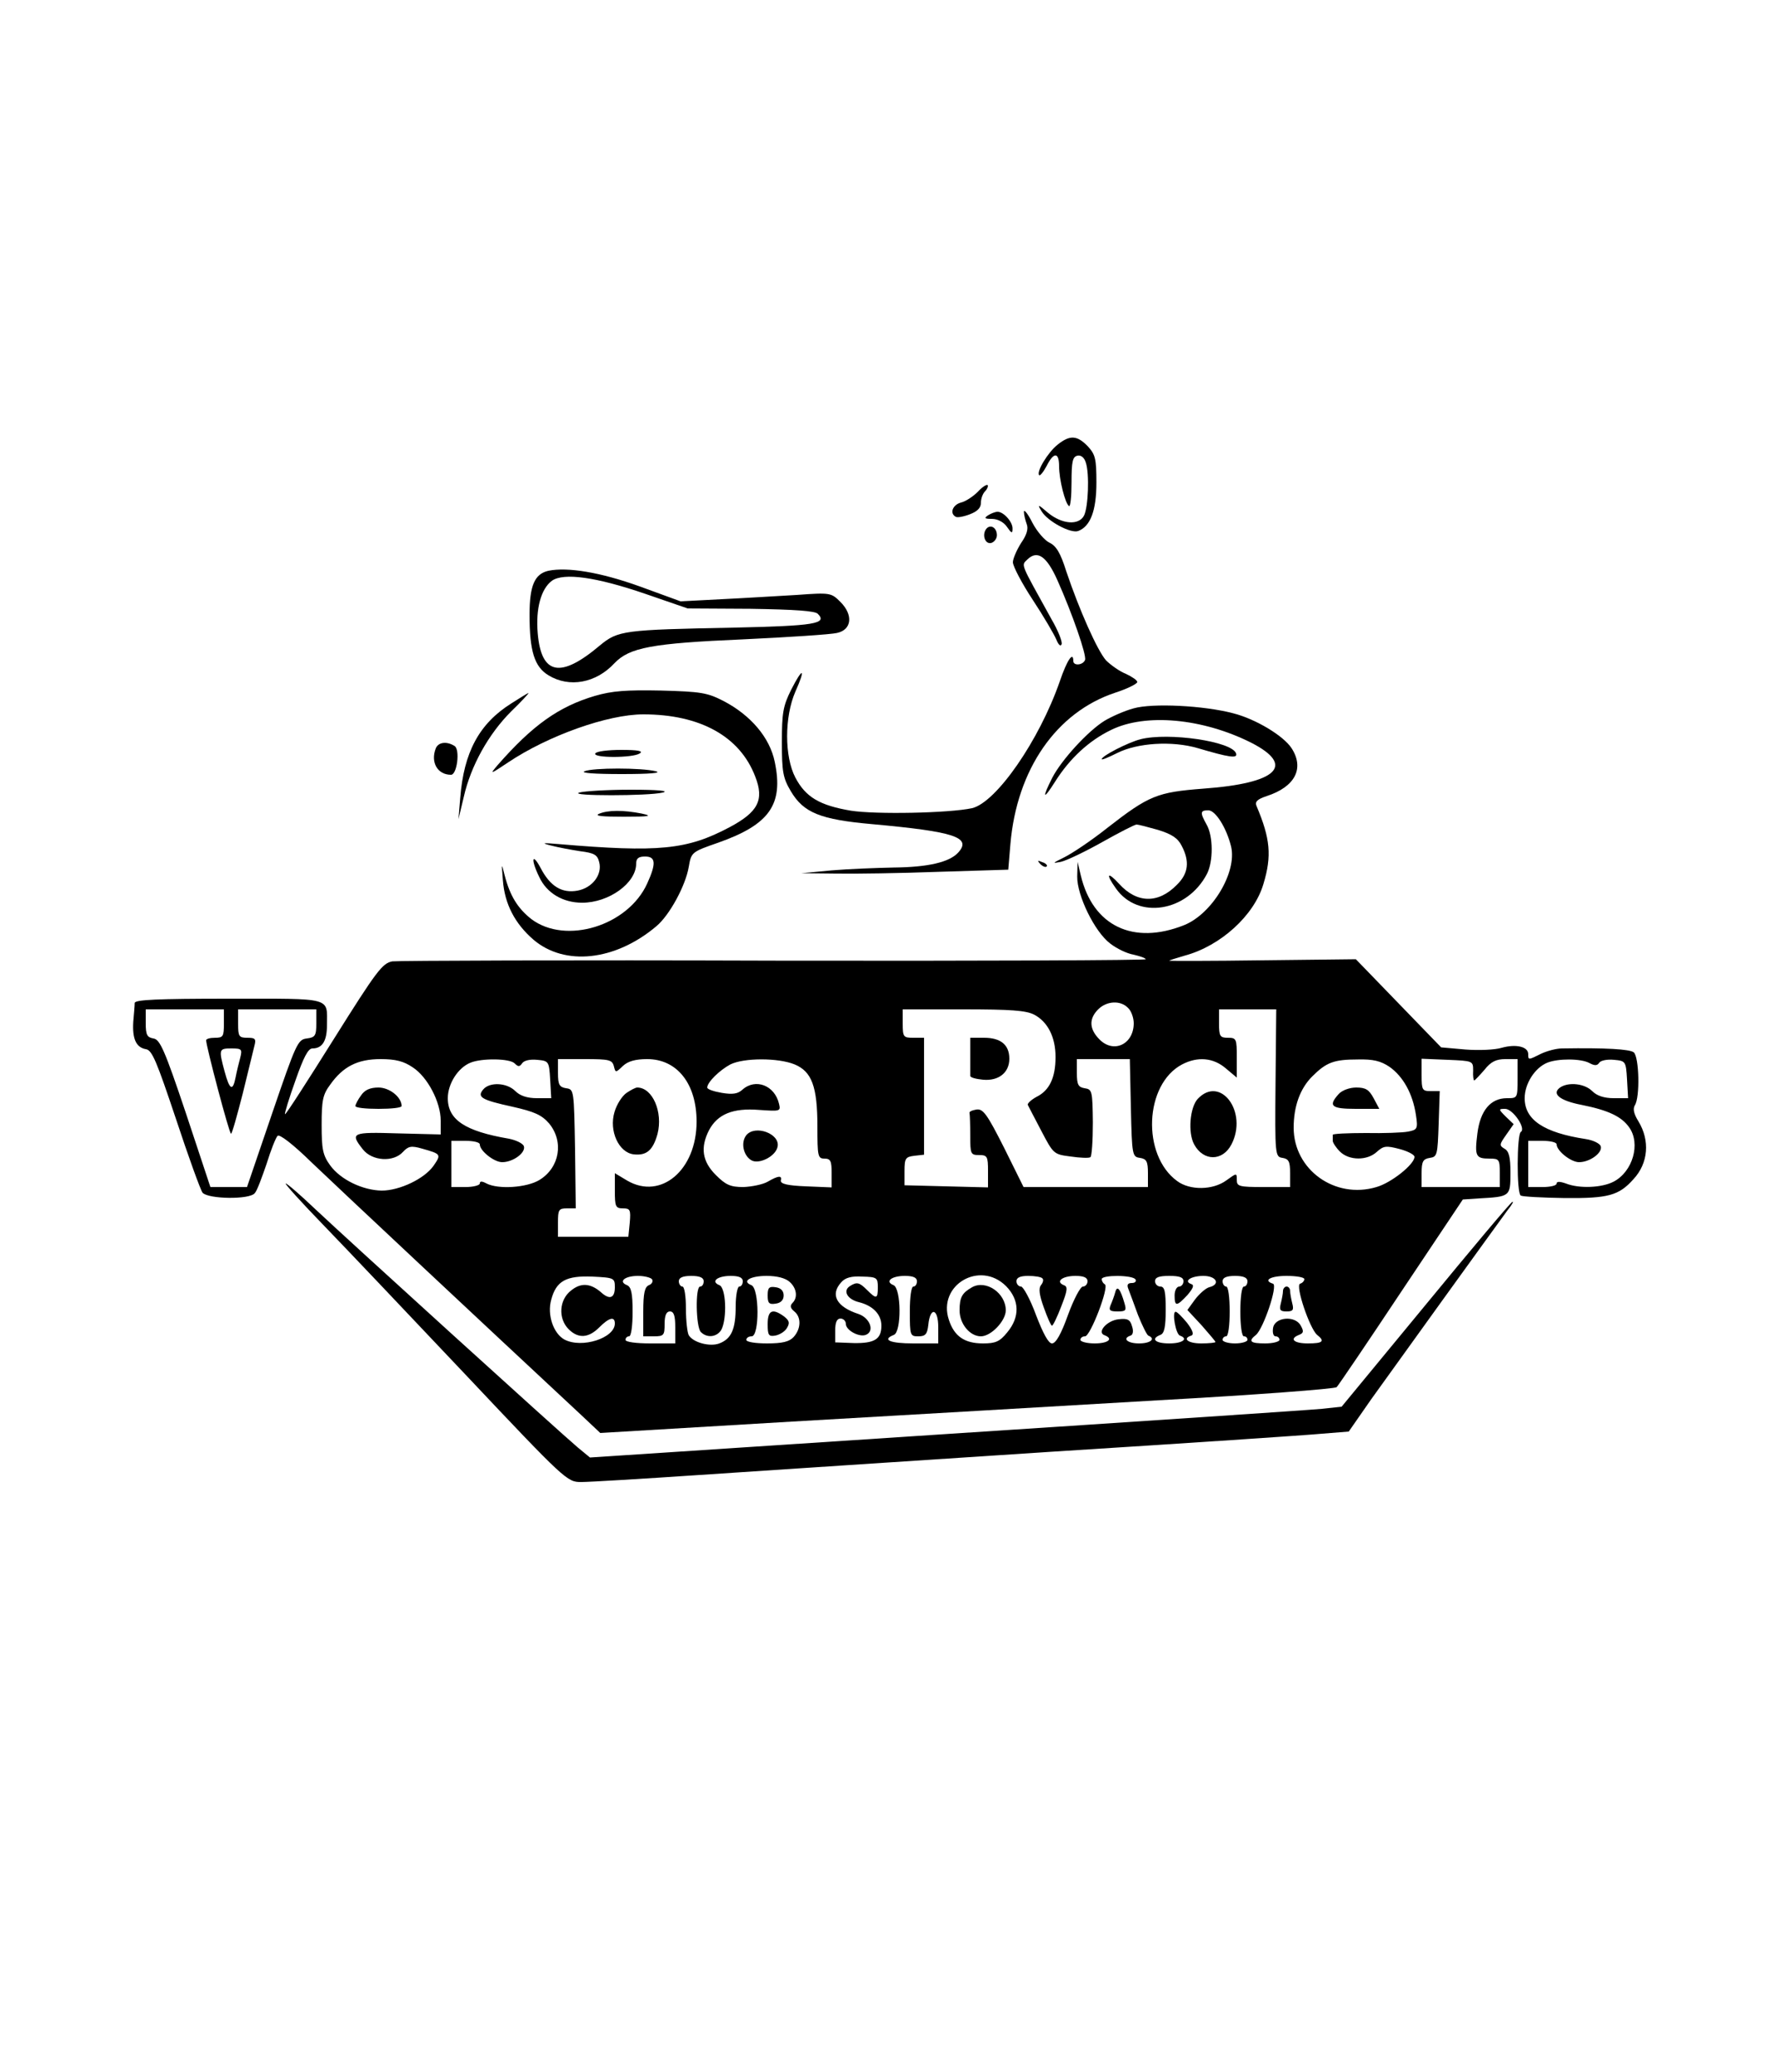 <?xml version="1.0" standalone="no"?>
<!DOCTYPE svg PUBLIC "-//W3C//DTD SVG 20010904//EN"
 "http://www.w3.org/TR/2001/REC-SVG-20010904/DTD/svg10.dtd">
<svg version="1.0" xmlns="http://www.w3.org/2000/svg"
 width="500pt" height="583pt" viewBox="0 0 500 583"
 preserveAspectRatio="xMidYMid meet">

<g transform="translate(0,583) scale(0.1,-0.1)"
fill="#000000" stroke="none">
<path d="M2976 4579 c-27 -21 -61 -77 -52 -86 2 -3 12 9 21 26 20 40 35 39 35
-1 0 -37 17 -105 28 -112 4 -2 7 28 7 67 0 59 3 72 17 75 10 2 19 -6 23 -19
11 -32 7 -127 -5 -150 -15 -28 -62 -24 -101 8 -29 25 -31 25 -18 4 17 -28 82
-63 103 -55 34 13 51 57 51 136 0 67 -3 79 -24 102 -30 31 -50 33 -85 5z"/>
<path d="M2751 4446 c-13 -13 -34 -27 -47 -30 -23 -6 -33 -30 -15 -40 4 -3 22
0 40 7 21 8 31 18 31 32 0 12 5 26 12 33 6 6 9 14 7 17 -3 3 -16 -6 -28 -19z"/>
<path d="M2881 4390 c0 -8 4 -24 8 -35 5 -13 0 -30 -16 -53 -12 -19 -23 -44
-23 -54 0 -11 25 -59 56 -106 31 -47 60 -97 66 -111 6 -15 12 -21 15 -14 3 7
-10 39 -28 70 -90 163 -86 151 -68 169 28 27 54 9 84 -58 42 -94 83 -212 78
-225 -6 -15 -33 -17 -33 -3 0 29 -18 2 -38 -57 -58 -167 -179 -341 -247 -357
-65 -14 -271 -18 -341 -7 -88 15 -127 38 -156 93 -31 59 -31 171 0 242 30 67
21 70 -12 5 -23 -46 -26 -66 -26 -148 0 -82 3 -100 25 -137 36 -61 83 -80 230
-93 231 -21 280 -37 241 -80 -25 -27 -84 -41 -182 -42 -49 -1 -127 -4 -174 -8
l-85 -8 96 -1 c53 -1 184 1 291 5 l195 6 6 72 c18 210 129 371 295 426 34 11
62 25 62 30 0 5 -15 15 -32 23 -18 7 -43 25 -56 38 -24 27 -75 141 -112 251
-16 51 -28 71 -47 80 -13 6 -35 31 -48 56 -13 26 -24 39 -24 31z"/>
<path d="M2780 4380 c-12 -8 -9 -10 11 -10 16 0 33 -9 42 -22 13 -19 16 -20
16 -6 1 19 -25 48 -42 48 -7 0 -19 -5 -27 -10z"/>
<path d="M2777 4344 c-15 -15 -7 -45 11 -42 9 2 17 12 17 22 0 20 -16 31 -28
20z"/>
<path d="M1543 4224 c-39 -9 -53 -42 -53 -124 0 -103 14 -146 53 -170 59 -36
134 -22 186 34 42 44 105 56 361 67 129 6 249 14 265 18 42 9 46 51 10 87 -26
26 -28 27 -123 20 -54 -3 -149 -9 -212 -12 l-115 -6 -115 42 c-111 40 -203 55
-257 44z m273 -65 l119 -41 177 -1 c127 -2 181 -6 189 -14 28 -28 -9 -34 -237
-39 -310 -6 -325 -8 -376 -50 -111 -94 -165 -83 -175 34 -6 69 9 125 40 148
33 23 123 11 263 -37z"/>
<path d="M1674 3872 c-102 -30 -176 -83 -274 -195 -23 -27 -21 -26 30 8 112
75 280 135 380 135 160 0 272 -62 315 -175 26 -66 8 -100 -73 -143 -119 -63
-198 -71 -480 -47 -46 4 -50 3 -22 -4 19 -5 56 -12 82 -16 40 -5 49 -10 54
-31 9 -35 -19 -72 -61 -80 -44 -8 -77 12 -104 64 -24 45 -28 24 -4 -25 21 -46
67 -73 121 -73 75 0 152 55 152 110 0 15 7 20 25 20 30 0 32 -19 6 -76 -54
-119 -229 -173 -326 -100 -38 30 -60 65 -75 123 -9 36 -9 36 -5 -14 5 -67 34
-122 86 -167 88 -75 230 -60 346 38 37 31 82 114 91 167 7 41 8 42 83 68 144
51 184 107 159 227 -14 69 -68 132 -145 172 -45 23 -63 26 -175 29 -98 2 -138
-1 -186 -15z"/>
<path d="M1439 3851 c-91 -57 -134 -138 -144 -266 l-5 -60 15 63 c20 88 70
177 133 240 29 28 51 52 49 52 -2 0 -23 -13 -48 -29z"/>
<path d="M3190 3837 c-26 -7 -62 -23 -82 -35 -47 -29 -121 -110 -147 -160 -30
-59 -26 -65 8 -11 41 65 95 115 157 145 97 48 258 33 395 -36 125 -64 73 -114
-135 -129 -130 -10 -153 -19 -271 -111 -44 -35 -98 -71 -120 -82 -34 -17 -36
-18 -10 -13 17 4 69 29 117 56 48 27 91 49 96 49 5 0 32 -7 60 -15 39 -12 56
-23 67 -45 23 -44 19 -78 -14 -110 -52 -53 -112 -52 -162 3 -33 36 -39 29 -9
-13 62 -88 200 -66 256 41 18 35 18 106 -1 139 -19 34 -18 40 5 40 20 0 51
-49 64 -102 17 -72 -53 -189 -132 -221 -143 -57 -257 -3 -291 140 l-9 38 -1
-41 c-1 -53 49 -156 93 -189 18 -14 47 -28 65 -31 17 -4 33 -9 35 -13 2 -3
-467 -5 -1042 -4 -576 2 -1061 0 -1078 -2 -28 -5 -44 -26 -165 -219 -74 -118
-135 -213 -137 -211 -2 1 11 44 29 94 23 66 36 91 48 91 28 0 41 21 41 66 0
79 19 74 -276 74 -204 0 -264 -3 -265 -12 0 -7 -2 -31 -4 -53 -3 -48 8 -72 35
-77 18 -2 31 -35 85 -196 35 -106 69 -200 75 -208 16 -18 133 -20 147 -1 6 6
20 44 33 82 12 39 26 74 31 79 5 6 44 -24 96 -75 71 -68 483 -454 760 -712
l52 -49 538 32 c296 17 760 44 1032 60 271 15 497 32 502 37 5 5 87 126 182
269 l173 259 45 3 c88 5 89 5 89 72 0 44 -4 61 -17 68 -15 9 -14 12 5 39 l21
30 -22 21 c-21 21 -21 22 -2 22 22 0 60 -56 44 -65 -11 -8 -12 -172 0 -179 5
-3 60 -6 124 -7 122 -1 152 7 193 53 42 45 47 109 14 163 -13 21 -16 35 -10
45 15 23 12 136 -3 149 -12 9 -78 13 -202 11 -16 0 -42 -7 -59 -15 -36 -18
-36 -18 -36 -1 0 21 -34 29 -74 18 -19 -6 -65 -8 -103 -5 l-68 6 -120 124
-120 124 -263 -3 c-144 -2 -262 -2 -262 -1 0 1 19 7 43 14 101 27 196 113 222
202 24 79 19 128 -19 218 -6 13 1 20 28 29 80 26 107 78 70 135 -23 35 -101
82 -164 98 -83 22 -227 29 -280 14z m-16 -843 c9 -8 16 -28 16 -43 0 -59 -56
-86 -96 -46 -29 29 -31 58 -4 85 24 24 63 26 84 4z m-2544 -44 c0 -36 -2 -40
-25 -40 -14 0 -25 -3 -25 -7 0 -17 65 -263 70 -263 3 0 17 51 33 113 15 61 30
122 33 135 5 19 2 22 -20 22 -24 0 -26 4 -26 40 l0 40 110 0 110 0 0 -39 c0
-35 -3 -40 -27 -43 -25 -3 -30 -14 -97 -210 l-71 -208 -52 0 -51 0 -69 208
c-60 179 -73 207 -91 210 -18 3 -22 10 -22 43 l0 39 110 0 110 0 0 -40z m2280
25 c38 -20 60 -63 60 -119 0 -58 -17 -94 -53 -112 -15 -8 -27 -19 -25 -23 2
-4 19 -37 38 -73 34 -65 35 -66 82 -72 27 -4 52 -5 56 -2 4 2 7 46 7 98 -1 88
-2 93 -23 96 -18 3 -22 10 -22 43 l0 39 75 0 74 0 3 -137 c3 -135 4 -138 26
-141 18 -3 22 -10 22 -43 l0 -39 -175 0 -175 0 -55 111 c-48 95 -59 110 -78
107 -12 -2 -21 -6 -19 -10 1 -5 2 -33 2 -63 0 -52 1 -55 25 -55 23 0 25 -4 25
-45 l0 -46 -117 3 -118 3 0 40 c0 36 3 40 28 43 l27 3 0 165 0 164 -30 0 c-28
0 -30 2 -30 40 l0 40 170 0 c133 0 177 -3 200 -15z m679 -192 c-2 -205 -1
-208 20 -211 17 -3 21 -10 21 -43 l0 -39 -75 0 c-69 0 -75 2 -75 20 0 20 0 20
-29 -1 -38 -28 -103 -29 -139 -2 -100 73 -92 272 14 328 44 23 88 19 123 -11
l31 -26 0 56 c0 53 -1 56 -25 56 -22 0 -25 4 -25 40 l0 40 81 0 80 0 -2 -207z
m-2913 71 c-4 -15 -10 -39 -13 -55 -8 -41 -17 -36 -31 16 -17 63 -16 65 19 65
29 0 31 -2 25 -26z m485 -27 c42 -27 79 -98 79 -150 l0 -39 -120 3 c-130 4
-136 2 -99 -45 26 -33 86 -37 113 -7 15 16 23 18 54 9 53 -15 54 -16 32 -48
-26 -37 -96 -70 -146 -70 -54 1 -116 31 -145 71 -21 29 -24 46 -24 114 0 68 3
85 24 113 36 51 77 72 142 72 42 0 65 -6 90 -23z m287 11 c10 -10 14 -10 21 0
5 8 22 12 42 10 33 -3 34 -4 37 -55 l3 -53 -40 0 c-28 0 -48 7 -61 20 -24 24
-72 26 -90 5 -19 -22 -5 -30 82 -49 62 -14 82 -23 103 -47 42 -51 30 -124 -27
-159 -36 -22 -116 -27 -149 -10 -13 7 -19 7 -19 0 0 -5 -18 -10 -40 -10 l-40
0 0 65 0 65 40 0 c22 0 40 -4 40 -10 0 -18 40 -50 63 -50 31 0 67 27 61 45 -3
8 -22 17 -42 21 -123 21 -172 53 -172 114 0 41 29 86 64 100 32 13 110 12 124
-2z m279 -7 c5 -20 5 -20 26 0 14 13 35 19 68 19 84 0 139 -69 139 -176 0
-136 -100 -221 -195 -166 l-35 21 0 -49 c0 -45 2 -50 23 -50 20 0 22 -4 19
-40 l-4 -40 -99 0 -99 0 0 40 c0 36 2 40 25 40 l25 0 -2 168 c-3 165 -3 167
-25 170 -19 3 -23 10 -23 43 l0 39 76 0 c67 0 76 -2 81 -19z m509 4 c48 -20
64 -62 64 -175 0 -83 1 -90 20 -90 17 0 20 -7 20 -40 l0 -41 -72 3 c-52 2 -72
7 -71 16 4 15 -6 15 -37 -3 -14 -8 -45 -14 -68 -15 -37 0 -50 6 -78 34 -38 38
-44 77 -19 126 24 45 67 63 141 57 59 -4 61 -4 56 17 -12 52 -66 73 -103 40
-13 -12 -28 -14 -58 -9 -23 4 -41 10 -41 15 0 15 35 49 65 65 38 19 135 19
181 0z m1674 -7 c38 -27 65 -75 74 -135 6 -39 4 -42 -22 -47 -15 -3 -69 -5
-119 -4 -51 0 -93 -2 -93 -5 0 -4 0 -11 0 -17 0 -5 9 -19 20 -30 26 -26 77
-26 104 -1 19 17 26 18 64 8 23 -6 42 -16 42 -22 0 -21 -65 -73 -107 -85 -117
-35 -233 49 -233 167 0 60 18 110 52 144 40 40 61 48 129 48 42 1 64 -4 89
-21z m235 -10 c-1 -16 1 -28 3 -28 2 0 15 14 29 30 18 23 33 30 59 30 l34 0 0
-55 c0 -55 0 -55 -30 -55 -46 0 -75 -35 -83 -99 -8 -64 -5 -71 34 -71 27 0 29
-2 29 -40 l0 -40 -110 0 -110 0 0 39 c0 33 4 40 23 43 21 3 22 8 25 96 l3 92
-26 0 c-23 0 -25 3 -25 45 l0 46 73 -3 c71 -3 72 -3 72 -30z m327 21 c15 -8
22 -8 28 1 4 6 22 10 41 8 33 -3 34 -4 37 -55 l3 -53 -40 0 c-28 0 -48 7 -61
20 -21 21 -65 26 -89 11 -27 -18 -3 -38 60 -50 75 -15 112 -33 133 -63 33 -46
10 -125 -44 -153 -33 -17 -96 -20 -134 -5 -17 6 -26 6 -26 0 0 -6 -18 -10 -40
-10 l-40 0 0 65 0 65 40 0 c22 0 40 -4 40 -10 0 -18 40 -50 63 -50 31 0 67 27
61 45 -3 8 -22 17 -42 20 -118 18 -172 54 -172 115 0 41 29 86 64 100 30 12
94 12 118 -1z m-2742 -631 c0 -31 -15 -36 -39 -14 -30 26 -57 27 -84 5 -34
-26 -37 -79 -7 -109 27 -27 56 -25 86 5 28 28 44 32 44 11 0 -41 -93 -71 -142
-45 -31 17 -49 70 -37 112 14 53 42 68 116 65 61 -3 63 -4 63 -30z m105 22 c3
-6 -1 -13 -9 -16 -12 -5 -16 -22 -16 -75 l0 -69 30 0 c28 0 30 3 30 35 0 24 5
35 15 35 11 0 15 -12 15 -45 l0 -45 -70 0 c-40 0 -70 4 -70 10 0 6 5 10 10 10
6 0 10 30 10 69 0 53 -4 70 -16 75 -25 10 -6 26 31 26 19 0 37 -5 40 -10z
m145 -5 c0 -8 -4 -15 -10 -15 -14 0 -12 -114 2 -128 18 -18 46 -14 58 7 16 32
13 118 -6 125 -25 10 -6 26 32 26 24 0 34 -5 34 -15 0 -8 -4 -15 -10 -15 -5 0
-10 -25 -10 -56 0 -64 -12 -91 -46 -104 -26 -10 -73 2 -86 23 -4 7 -8 40 -8
75 0 34 -4 62 -10 62 -5 0 -10 7 -10 15 0 10 11 15 35 15 24 0 35 -5 35 -15z
m242 -2 c20 -18 23 -44 8 -59 -8 -8 -6 -15 5 -24 20 -16 19 -49 -2 -72 -12
-13 -31 -18 -75 -18 -32 0 -58 4 -58 10 0 6 7 10 15 10 22 0 22 135 -1 144
-28 11 -3 26 43 26 29 0 53 -6 65 -17z m248 -15 c0 -33 -4 -34 -30 -8 -22 22
-29 24 -49 11 -20 -13 -7 -37 26 -45 40 -10 63 -35 63 -66 0 -38 -19 -50 -78
-49 l-52 2 0 33 c0 24 5 34 15 34 8 0 15 -7 15 -15 0 -18 37 -38 56 -31 26 10
12 48 -21 59 -61 20 -80 54 -48 89 11 13 29 18 60 16 40 -1 43 -3 43 -30z
m110 17 c0 -8 -4 -15 -10 -15 -6 0 -10 -30 -10 -70 0 -68 1 -70 24 -70 20 0
25 6 28 32 5 52 28 47 28 -6 l0 -46 -70 0 c-65 0 -90 10 -55 24 22 8 21 131
-1 140 -25 10 -6 26 32 26 24 0 34 -5 34 -15z m251 -14 c38 -39 39 -87 3 -130
-21 -26 -33 -31 -68 -31 -52 0 -81 20 -96 66 -33 98 87 169 161 95z m102 22
c4 -3 2 -12 -4 -19 -7 -9 -5 -27 8 -63 10 -28 20 -51 23 -51 3 0 15 25 26 54
18 46 19 56 7 60 -24 10 -4 26 33 26 24 0 34 -5 34 -15 0 -8 -6 -15 -13 -15
-7 0 -26 -36 -42 -80 -19 -53 -34 -80 -45 -80 -10 0 -25 28 -45 80 -16 44 -36
80 -42 80 -7 0 -13 7 -13 15 0 10 10 15 33 15 19 0 37 -3 40 -7z m262 -3 c3
-5 -1 -10 -10 -10 -12 0 -15 -5 -10 -17 4 -10 16 -43 27 -73 12 -30 25 -56 29
-58 22 -9 6 -22 -26 -22 -33 0 -48 14 -24 22 7 2 9 13 4 27 -5 18 -13 22 -37
19 -33 -3 -63 -37 -40 -45 26 -10 10 -23 -28 -23 -22 0 -40 5 -40 10 0 6 6 10
13 10 15 0 68 138 56 146 -5 3 -9 9 -9 15 0 12 87 12 95 -1z m135 -5 c0 -8 -6
-15 -12 -15 -7 0 -13 -11 -13 -25 0 -32 6 -31 36 1 16 19 20 28 11 31 -23 8
-1 23 34 23 37 0 49 -24 16 -32 -10 -3 -28 -19 -40 -35 l-21 -29 40 -43 c21
-24 39 -45 39 -47 0 -2 -18 -4 -40 -4 -38 0 -54 14 -28 22 8 3 4 15 -12 36
-14 17 -28 31 -32 31 -11 1 0 -63 12 -67 25 -9 7 -22 -30 -22 -40 0 -53 13
-25 24 11 4 15 22 15 71 0 51 -3 65 -15 65 -8 0 -15 7 -15 15 0 11 11 15 40
15 29 0 40 -4 40 -15z m180 0 c0 -8 -4 -15 -10 -15 -6 0 -10 -30 -10 -70 0
-40 4 -70 10 -70 6 0 10 -4 10 -10 0 -5 -16 -10 -35 -10 -19 0 -35 5 -35 10 0
6 5 10 10 10 6 0 10 30 10 70 0 40 -4 70 -10 70 -5 0 -10 7 -10 15 0 10 11 15
35 15 24 0 35 -5 35 -15z m160 6 c0 -5 -5 -11 -12 -13 -14 -5 27 -126 48 -144
23 -18 16 -24 -26 -24 -40 0 -53 13 -25 24 13 5 14 10 5 26 -16 30 -74 24 -78
-7 -2 -13 1 -23 7 -23 6 0 11 -4 11 -10 0 -5 -18 -10 -40 -10 -42 0 -49 6 -26
24 21 18 62 139 48 144 -29 9 -8 22 38 22 28 0 50 -4 50 -9z"/>
<path d="M2730 2860 c0 -27 0 -53 0 -57 0 -5 16 -9 36 -11 44 -4 74 20 74 59
0 39 -24 59 -71 59 l-39 0 0 -50z"/>
<path d="M3370 2738 c-22 -24 -28 -95 -10 -128 26 -48 80 -48 105 0 47 91 -31
196 -95 128z"/>
<path d="M1016 2748 c-9 -12 -16 -26 -16 -30 0 -5 29 -8 65 -8 36 0 65 3 65 8
0 25 -34 52 -65 52 -24 0 -39 -7 -49 -22z"/>
<path d="M1763 2755 c-13 -9 -28 -33 -34 -54 -16 -53 12 -114 54 -119 36 -4
54 11 67 57 16 62 -14 131 -57 131 -5 0 -18 -7 -30 -15z"/>
<path d="M2100 2636 c-16 -20 -9 -56 13 -70 21 -14 70 10 75 38 7 36 -63 62
-88 32z"/>
<path d="M3767 2752 c-31 -34 -21 -42 48 -42 l66 0 -16 30 c-13 24 -22 30 -49
30 -19 0 -40 -8 -49 -18z"/>
<path d="M2160 2185 c0 -22 4 -26 23 -23 14 2 22 10 22 23 0 13 -8 21 -22 23
-19 3 -23 -1 -23 -23z"/>
<path d="M2160 2104 c0 -31 3 -35 21 -32 12 2 27 11 33 21 9 15 7 21 -8 33
-33 24 -46 17 -46 -22z"/>
<path d="M2735 2208 c-28 -16 -35 -28 -35 -65 0 -38 29 -73 60 -73 29 0 70 44
70 73 0 49 -56 87 -95 65z"/>
<path d="M3138 2194 c-3 -11 -9 -27 -13 -36 -6 -15 -2 -18 20 -18 23 0 25 3
19 23 -12 42 -21 51 -26 31z"/>
<path d="M3610 2198 c0 -7 -3 -23 -6 -35 -5 -19 -2 -23 16 -23 18 0 21 4 16
23 -3 12 -6 28 -6 35 0 6 -4 12 -10 12 -5 0 -10 -6 -10 -12z"/>
<path d="M3209 3750 c-35 -9 -109 -47 -109 -56 0 -3 19 5 43 17 57 29 155 35
227 14 88 -26 113 -30 108 -15 -11 34 -190 60 -269 40z"/>
<path d="M1226 3724 c-15 -39 5 -74 43 -74 17 0 26 71 10 81 -22 14 -46 11
-53 -7z"/>
<path d="M1675 3710 c-8 -13 105 -13 125 0 11 7 -5 10 -52 10 -37 0 -70 -4
-73 -10z"/>
<path d="M1645 3660 c-13 -5 27 -8 105 -8 78 0 114 3 95 8 -41 10 -176 10
-200 0z"/>
<path d="M1630 3600 c-33 -10 194 -10 235 0 19 5 -15 8 -90 8 -66 0 -131 -4
-145 -8z"/>
<path d="M1685 3540 c-13 -6 11 -8 70 -8 74 0 83 2 50 9 -51 10 -95 10 -120
-1z"/>
<path d="M2927 3399 c7 -7 15 -10 18 -7 3 3 -2 9 -12 12 -14 6 -15 5 -6 -5z"/>
<path d="M911 2382 c63 -65 242 -254 399 -420 281 -298 286 -302 325 -302 22
0 173 9 335 20 162 11 606 40 985 65 380 24 724 47 765 51 l75 6 64 92 c65 91
342 475 383 531 13 16 18 26 13 23 -6 -3 -116 -134 -245 -291 l-235 -285 -55
-6 c-30 -3 -506 -35 -1058 -71 l-1002 -66 -34 28 c-50 42 -650 587 -738 670
-42 40 -80 73 -84 73 -4 0 44 -53 107 -118z"/>
</g>
</svg>
